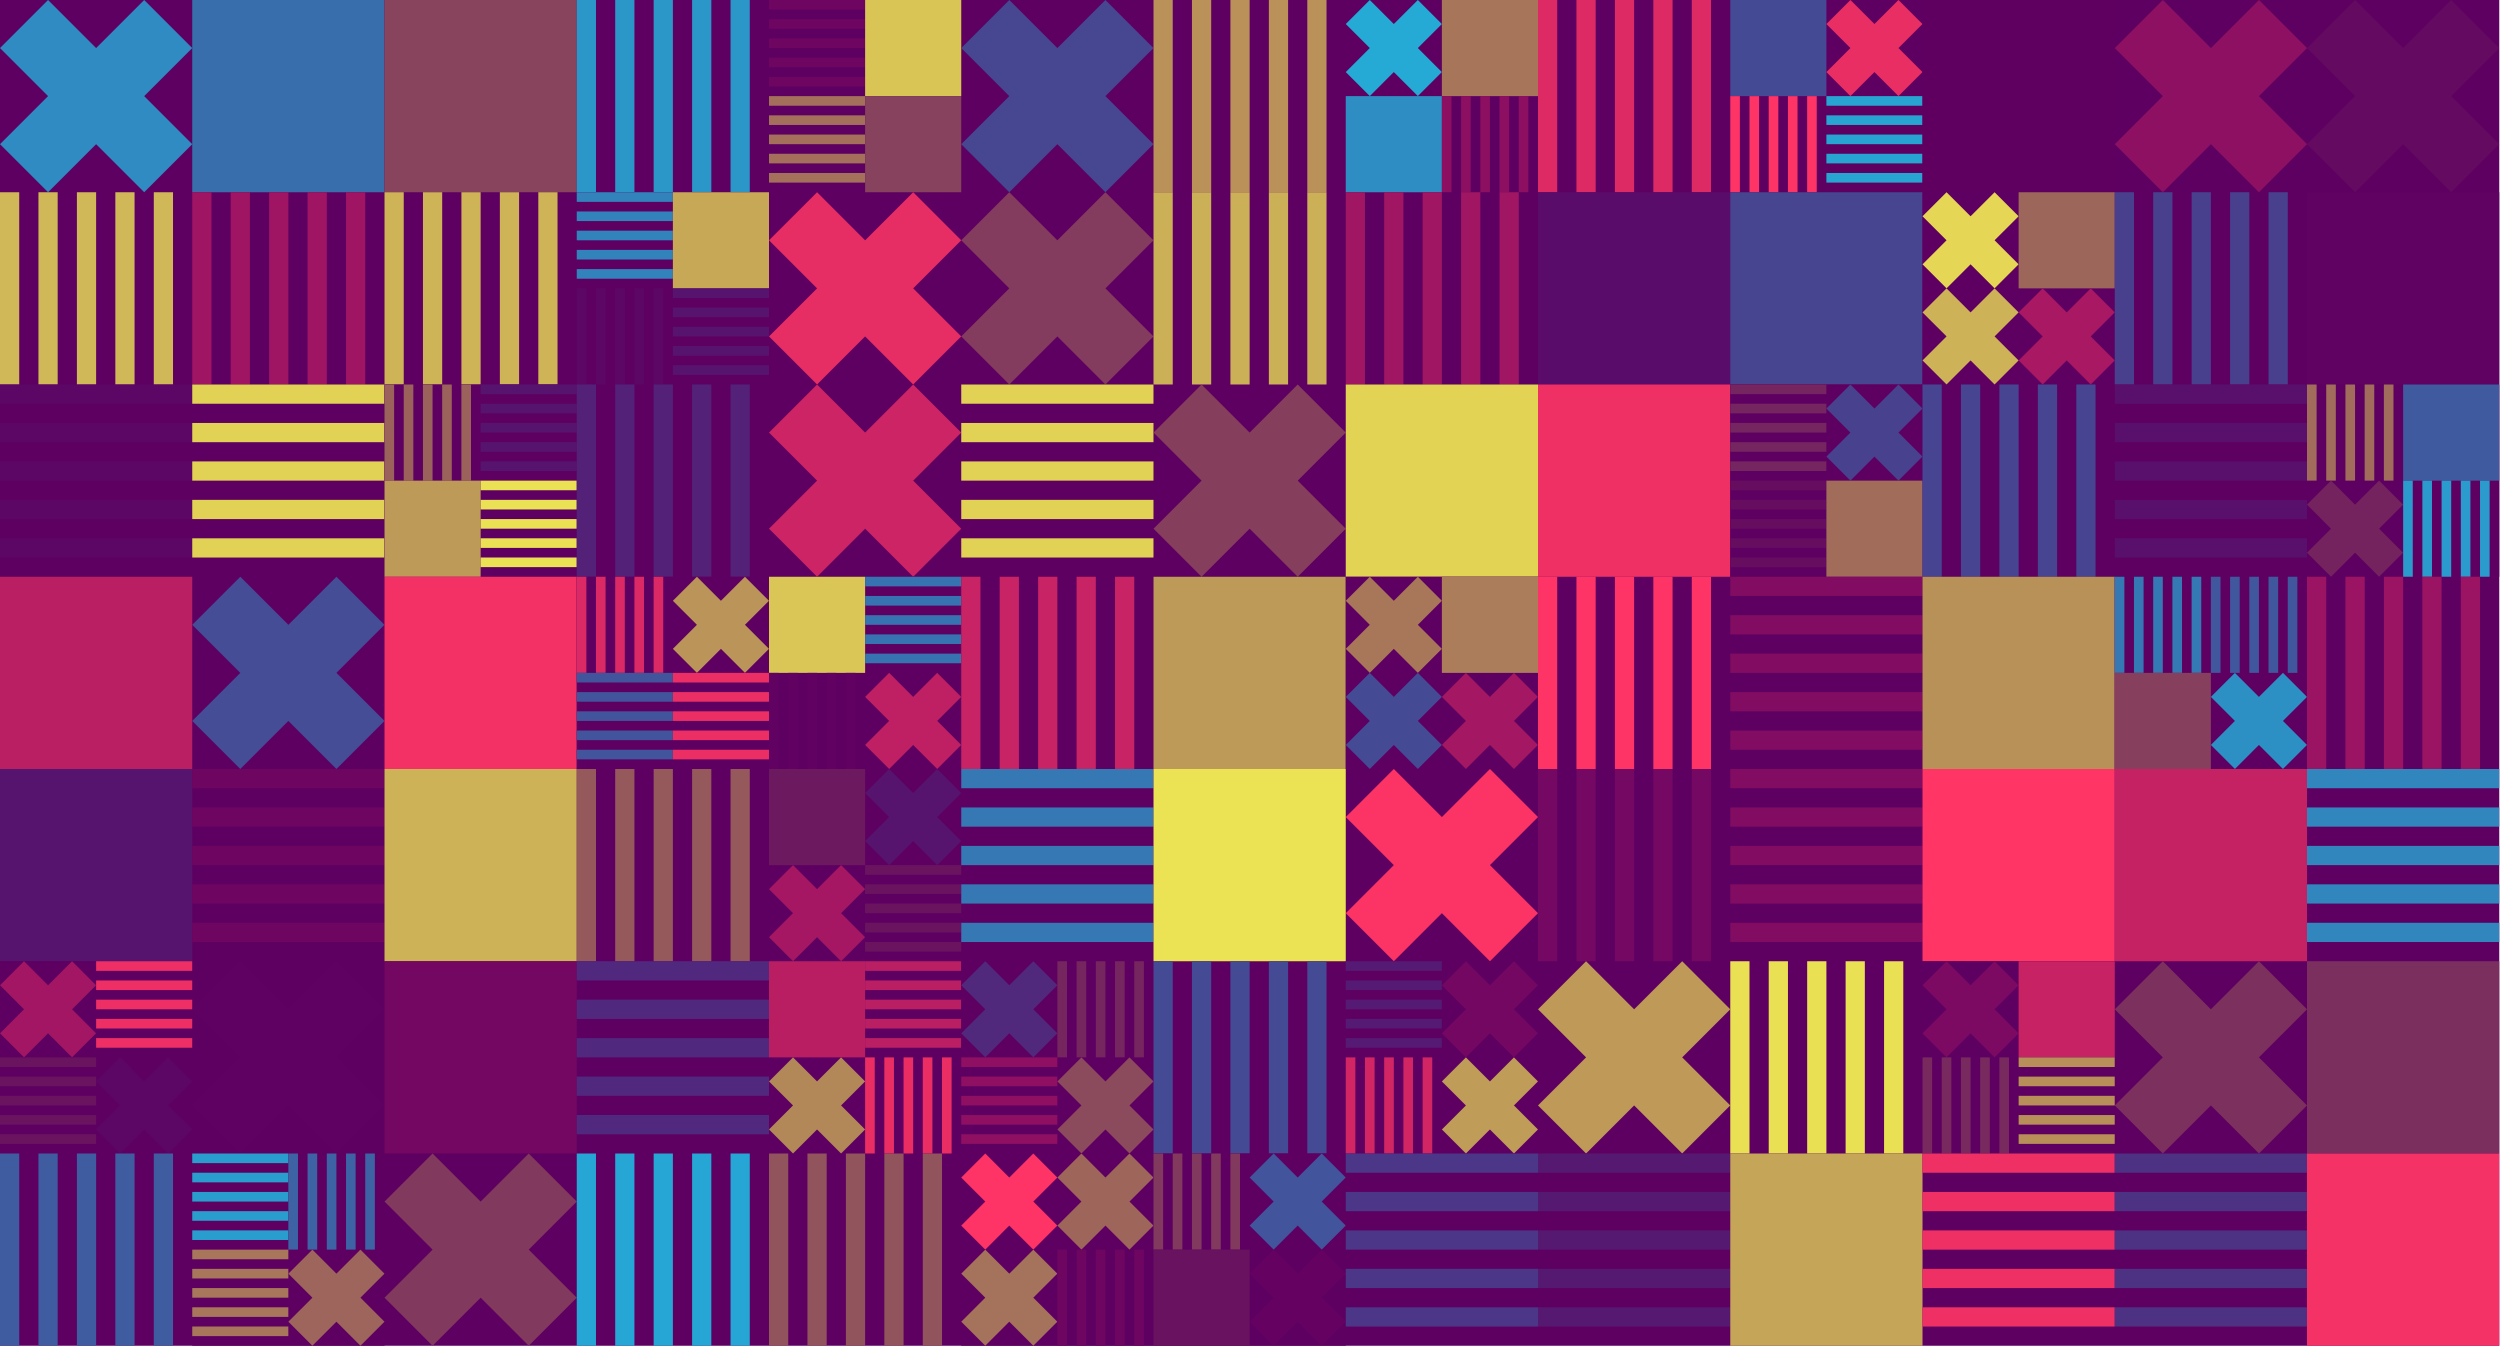<?xml version="1.0" standalone="no"?><svg xmlns:xlink="http://www.w3.org/1999/xlink" xmlns="http://www.w3.org/2000/svg" viewBox="0 0 1000 538.466" preserveAspectRatio="xMaxYMax slice"><g transform="scale(1.266)"><rect x="0" y="0" width="789.657" height="425.2" fill="#5e0061"/><g transform="translate(0,0) scale(3.037) rotate(0)"><path d="M10 5L5 0L0 5L5 10L0 15L5 20L10 15L15 20L20 15L15 10L20 5L15 0L10 5Z" fill="#2f8bc1"/></g><rect x="60.74" y="0" width="60.74" height="60.74" fill="#396ead"/><rect x="121.49" y="0" width="60.74" height="60.74" fill="#88435d"/><g transform="translate(182.23,0) scale(3.037) rotate(0)"><rect width="2" height="20" fill="#2b97c9"/><rect x="4" width="2" height="20" fill="#2b97c9"/><rect x="8" width="2" height="20" fill="#2b97c9"/><rect x="12" width="2" height="20" fill="#2b97c9"/><rect x="16" width="2" height="20" fill="#2b97c9"/></g><rect x="242.971" y="0" width="60.743" height="60.743" fill="#5e0061"/><g transform="translate(242.97,0) scale(1.518) rotate(0)"><rect width="20" height="2" fill="#6e0561"/><rect y="4" width="20" height="2" fill="#6e0561"/><rect y="8" width="20" height="2" fill="#6e0561"/><rect y="12" width="20" height="2" fill="#6e0561"/><rect y="16" width="20" height="2" fill="#6e0561"/></g><rect x="273.34" y="0" width="30.37" height="30.37" fill="#d9c456"/><g transform="translate(242.97,30.37) scale(1.518) rotate(0)"><rect width="20" height="2" fill="#a4705b"/><rect y="4" width="20" height="2" fill="#a4705b"/><rect y="8" width="20" height="2" fill="#a4705b"/><rect y="12" width="20" height="2" fill="#a4705b"/><rect y="16" width="20" height="2" fill="#a4705b"/></g><rect x="273.34" y="30.37" width="30.37" height="30.37" fill="#87425d"/><g transform="translate(303.71,0) scale(3.037) rotate(0)"><path d="M10 5L5 0L0 5L5 10L0 15L5 20L10 15L15 20L20 15L15 10L20 5L15 0L10 5Z" fill="#464691"/></g><g transform="translate(364.46,0) scale(3.037) rotate(0)"><rect width="2" height="20" fill="#b99159"/><rect x="4" width="2" height="20" fill="#b99159"/><rect x="8" width="2" height="20" fill="#b99159"/><rect x="12" width="2" height="20" fill="#b99159"/><rect x="16" width="2" height="20" fill="#b99159"/></g><rect x="425.2" y="0" width="60.743" height="60.743" fill="#5e0061"/><g transform="translate(425.2,0) scale(1.518) rotate(0)"><path d="M10 5L5 0L0 5L5 10L0 15L5 20L10 15L15 20L20 15L15 10L20 5L15 0L10 5Z" fill="#25a9d5"/></g><rect x="455.57" y="0" width="30.37" height="30.37" fill="#a7755a"/><rect x="425.2" y="30.37" width="30.37" height="30.37" fill="#2e8ec3"/><g transform="translate(455.57,30.37) scale(1.518) rotate(0)"><rect width="2" height="20" fill="#8c0f62"/><rect x="4" width="2" height="20" fill="#8c0f62"/><rect x="8" width="2" height="20" fill="#8c0f62"/><rect x="12" width="2" height="20" fill="#8c0f62"/><rect x="16" width="2" height="20" fill="#8c0f62"/></g><g transform="translate(485.94,0) scale(3.037) rotate(0)"><rect width="2" height="20" fill="#dd2a64"/><rect x="4" width="2" height="20" fill="#dd2a64"/><rect x="8" width="2" height="20" fill="#dd2a64"/><rect x="12" width="2" height="20" fill="#dd2a64"/><rect x="16" width="2" height="20" fill="#dd2a64"/></g><rect x="546.686" y="0" width="60.743" height="60.743" fill="#5e0061"/><rect x="546.69" y="0" width="30.37" height="30.37" fill="#454a94"/><g transform="translate(577.06,0) scale(1.518) rotate(0)"><path d="M10 5L5 0L0 5L5 10L0 15L5 20L10 15L15 20L20 15L15 10L20 5L15 0L10 5Z" fill="#e92e64"/></g><g transform="translate(546.69,30.37) scale(1.518) rotate(0)"><rect width="2" height="20" fill="#fd3465"/><rect x="4" width="2" height="20" fill="#fd3465"/><rect x="8" width="2" height="20" fill="#fd3465"/><rect x="12" width="2" height="20" fill="#fd3465"/><rect x="16" width="2" height="20" fill="#fd3465"/></g><g transform="translate(577.06,30.37) scale(1.518) rotate(0)"><rect width="20" height="2" fill="#27a4d2"/><rect y="4" width="20" height="2" fill="#27a4d2"/><rect y="8" width="20" height="2" fill="#27a4d2"/><rect y="12" width="20" height="2" fill="#27a4d2"/><rect y="16" width="20" height="2" fill="#27a4d2"/></g><rect x="607.43" y="0" width="60.74" height="60.74" fill="#5f0061"/><g transform="translate(668.17,0) scale(3.037) rotate(0)"><path d="M10 5L5 0L0 5L5 10L0 15L5 20L10 15L15 20L20 15L15 10L20 5L15 0L10 5Z" fill="#8e1062"/></g><g transform="translate(728.91,0) scale(3.037) rotate(0)"><path d="M10 5L5 0L0 5L5 10L0 15L5 20L10 15L15 20L20 15L15 10L20 5L15 0L10 5Z" fill="#640a60"/></g><g transform="translate(0,60.74) scale(3.037) rotate(0)"><rect width="2" height="20" fill="#d0b757"/><rect x="4" width="2" height="20" fill="#d0b757"/><rect x="8" width="2" height="20" fill="#d0b757"/><rect x="12" width="2" height="20" fill="#d0b757"/><rect x="16" width="2" height="20" fill="#d0b757"/></g><g transform="translate(60.74,60.74) scale(3.037) rotate(0)"><rect width="2" height="20" fill="#9f1563"/><rect x="4" width="2" height="20" fill="#9f1563"/><rect x="8" width="2" height="20" fill="#9f1563"/><rect x="12" width="2" height="20" fill="#9f1563"/><rect x="16" width="2" height="20" fill="#9f1563"/></g><g transform="translate(121.49,60.74) scale(3.037) rotate(0)"><rect width="2" height="20" fill="#ceb357"/><rect x="4" width="2" height="20" fill="#ceb357"/><rect x="8" width="2" height="20" fill="#ceb357"/><rect x="12" width="2" height="20" fill="#ceb357"/><rect x="16" width="2" height="20" fill="#ceb357"/></g><rect x="182.229" y="60.743" width="60.743" height="60.743" fill="#5e0061"/><g transform="translate(182.23,60.74) scale(1.518) rotate(0)"><rect width="20" height="2" fill="#3283bc"/><rect y="4" width="20" height="2" fill="#3283bc"/><rect y="8" width="20" height="2" fill="#3283bc"/><rect y="12" width="20" height="2" fill="#3283bc"/><rect y="16" width="20" height="2" fill="#3283bc"/></g><rect x="212.6" y="60.74" width="30.37" height="30.37" fill="#c7a857"/><g transform="translate(182.23,91.11) scale(1.518) rotate(0)"><rect width="2" height="20" fill="#5c0766"/><rect x="4" width="2" height="20" fill="#5c0766"/><rect x="8" width="2" height="20" fill="#5c0766"/><rect x="12" width="2" height="20" fill="#5c0766"/><rect x="16" width="2" height="20" fill="#5c0766"/></g><g transform="translate(212.6,91.11) scale(1.518) rotate(0)"><rect width="20" height="2" fill="#57146f"/><rect y="4" width="20" height="2" fill="#57146f"/><rect y="8" width="20" height="2" fill="#57146f"/><rect y="12" width="20" height="2" fill="#57146f"/><rect y="16" width="20" height="2" fill="#57146f"/></g><g transform="translate(242.97,60.74) scale(3.037) rotate(0)"><path d="M10 5L5 0L0 5L5 10L0 15L5 20L10 15L15 20L20 15L15 10L20 5L15 0L10 5Z" fill="#e62d64"/></g><g transform="translate(303.71,60.74) scale(3.037) rotate(0)"><path d="M10 5L5 0L0 5L5 10L0 15L5 20L10 15L15 20L20 15L15 10L20 5L15 0L10 5Z" fill="#833c5e"/></g><g transform="translate(364.46,60.74) scale(3.037) rotate(0)"><rect width="2" height="20" fill="#ccb057"/><rect x="4" width="2" height="20" fill="#ccb057"/><rect x="8" width="2" height="20" fill="#ccb057"/><rect x="12" width="2" height="20" fill="#ccb057"/><rect x="16" width="2" height="20" fill="#ccb057"/></g><g transform="translate(425.2,60.74) scale(3.037) rotate(0)"><rect width="2" height="20" fill="#a01663"/><rect x="4" width="2" height="20" fill="#a01663"/><rect x="8" width="2" height="20" fill="#a01663"/><rect x="12" width="2" height="20" fill="#a01663"/><rect x="16" width="2" height="20" fill="#a01663"/></g><rect x="485.94" y="60.74" width="60.74" height="60.74" fill="#5a0c6a"/><rect x="546.69" y="60.74" width="60.74" height="60.74" fill="#474490"/><rect x="607.429" y="60.743" width="60.743" height="60.743" fill="#5e0061"/><g transform="translate(607.43,60.74) scale(1.518) rotate(0)"><path d="M10 5L5 0L0 5L5 10L0 15L5 20L10 15L15 20L20 15L15 10L20 5L15 0L10 5Z" fill="#e5d755"/></g><rect x="637.8" y="60.74" width="30.37" height="30.37" fill="#9d665b"/><g transform="translate(607.43,91.11) scale(1.518) rotate(0)"><path d="M10 5L5 0L0 5L5 10L0 15L5 20L10 15L15 20L20 15L15 10L20 5L15 0L10 5Z" fill="#cdb257"/></g><g transform="translate(637.8,91.11) scale(1.518) rotate(0)"><path d="M10 5L5 0L0 5L5 10L0 15L5 20L10 15L15 20L20 15L15 10L20 5L15 0L10 5Z" fill="#a81863"/></g><g transform="translate(668.17,60.74) scale(3.037) rotate(0)"><rect width="2" height="20" fill="#48408d"/><rect x="4" width="2" height="20" fill="#48408d"/><rect x="8" width="2" height="20" fill="#48408d"/><rect x="12" width="2" height="20" fill="#48408d"/><rect x="16" width="2" height="20" fill="#48408d"/></g><rect x="728.91" y="60.74" width="60.74" height="60.74" fill="#5f0261"/><g transform="translate(0,121.49) scale(3.037) rotate(0)"><rect width="20" height="2" fill="#5c0766"/><rect y="4" width="20" height="2" fill="#5c0766"/><rect y="8" width="20" height="2" fill="#5c0766"/><rect y="12" width="20" height="2" fill="#5c0766"/><rect y="16" width="20" height="2" fill="#5c0766"/></g><g transform="translate(60.74,121.49) scale(3.037) rotate(0)"><rect width="20" height="2" fill="#e1d255"/><rect y="4" width="20" height="2" fill="#e1d255"/><rect y="8" width="20" height="2" fill="#e1d255"/><rect y="12" width="20" height="2" fill="#e1d255"/><rect y="16" width="20" height="2" fill="#e1d255"/></g><rect x="121.486" y="121.486" width="60.743" height="60.743" fill="#5e0061"/><g transform="translate(121.49,121.49) scale(1.518) rotate(0)"><rect width="2" height="20" fill="#9b625b"/><rect x="4" width="2" height="20" fill="#9b625b"/><rect x="8" width="2" height="20" fill="#9b625b"/><rect x="12" width="2" height="20" fill="#9b625b"/><rect x="16" width="2" height="20" fill="#9b625b"/></g><g transform="translate(151.86,121.49) scale(1.518) rotate(0)"><rect width="20" height="2" fill="#57146f"/><rect y="4" width="20" height="2" fill="#57146f"/><rect y="8" width="20" height="2" fill="#57146f"/><rect y="12" width="20" height="2" fill="#57146f"/><rect y="16" width="20" height="2" fill="#57146f"/></g><rect x="121.49" y="151.86" width="30.37" height="30.37" fill="#be9a58"/><g transform="translate(151.86,151.86) scale(1.518) rotate(0)"><rect width="20" height="2" fill="#ebe154"/><rect y="4" width="20" height="2" fill="#ebe154"/><rect y="8" width="20" height="2" fill="#ebe154"/><rect y="12" width="20" height="2" fill="#ebe154"/><rect y="16" width="20" height="2" fill="#ebe154"/></g><g transform="translate(182.23,121.49) scale(3.037) rotate(0)"><rect width="2" height="20" fill="#532278"/><rect x="4" width="2" height="20" fill="#532278"/><rect x="8" width="2" height="20" fill="#532278"/><rect x="12" width="2" height="20" fill="#532278"/><rect x="16" width="2" height="20" fill="#532278"/></g><g transform="translate(242.97,121.49) scale(3.037) rotate(0)"><path d="M10 5L5 0L0 5L5 10L0 15L5 20L10 15L15 20L20 15L15 10L20 5L15 0L10 5Z" fill="#cc2464"/></g><g transform="translate(303.71,121.49) scale(3.037) rotate(0)"><rect width="20" height="2" fill="#e1d155"/><rect y="4" width="20" height="2" fill="#e1d155"/><rect y="8" width="20" height="2" fill="#e1d155"/><rect y="12" width="20" height="2" fill="#e1d155"/><rect y="16" width="20" height="2" fill="#e1d155"/></g><g transform="translate(364.46,121.49) scale(3.037) rotate(0)"><path d="M10 5L5 0L0 5L5 10L0 15L5 20L10 15L15 20L20 15L15 10L20 5L15 0L10 5Z" fill="#853f5d"/></g><rect x="425.2" y="121.49" width="60.74" height="60.74" fill="#e2d355"/><rect x="485.94" y="121.49" width="60.74" height="60.74" fill="#ef3065"/><rect x="546.686" y="121.486" width="60.743" height="60.743" fill="#5e0061"/><g transform="translate(546.69,121.49) scale(1.518) rotate(0)"><rect width="20" height="2" fill="#75255f"/><rect y="4" width="20" height="2" fill="#75255f"/><rect y="8" width="20" height="2" fill="#75255f"/><rect y="12" width="20" height="2" fill="#75255f"/><rect y="16" width="20" height="2" fill="#75255f"/></g><g transform="translate(577.06,121.49) scale(1.518) rotate(0)"><path d="M10 5L5 0L0 5L5 10L0 15L5 20L10 15L15 20L20 15L15 10L20 5L15 0L10 5Z" fill="#48418e"/></g><g transform="translate(546.69,151.86) scale(1.518) rotate(0)"><rect width="20" height="2" fill="#660d60"/><rect y="4" width="20" height="2" fill="#660d60"/><rect y="8" width="20" height="2" fill="#660d60"/><rect y="12" width="20" height="2" fill="#660d60"/><rect y="16" width="20" height="2" fill="#660d60"/></g><rect x="577.06" y="151.86" width="30.37" height="30.37" fill="#a26c5b"/><g transform="translate(607.43,121.49) scale(3.037) rotate(0)"><rect width="2" height="20" fill="#474591"/><rect x="4" width="2" height="20" fill="#474591"/><rect x="8" width="2" height="20" fill="#474591"/><rect x="12" width="2" height="20" fill="#474591"/><rect x="16" width="2" height="20" fill="#474591"/></g><g transform="translate(668.17,121.49) scale(3.037) rotate(0)"><rect width="20" height="2" fill="#59106c"/><rect y="4" width="20" height="2" fill="#59106c"/><rect y="8" width="20" height="2" fill="#59106c"/><rect y="12" width="20" height="2" fill="#59106c"/><rect y="16" width="20" height="2" fill="#59106c"/></g><rect x="728.914" y="121.486" width="60.743" height="60.743" fill="#5e0061"/><g transform="translate(728.91,121.49) scale(1.518) rotate(0)"><rect width="2" height="20" fill="#a16c5b"/><rect x="4" width="2" height="20" fill="#a16c5b"/><rect x="8" width="2" height="20" fill="#a16c5b"/><rect x="12" width="2" height="20" fill="#a16c5b"/><rect x="16" width="2" height="20" fill="#a16c5b"/></g><rect x="759.29" y="121.49" width="30.37" height="30.37" fill="#405a9f"/><g transform="translate(728.91,151.86) scale(1.518) rotate(0)"><path d="M10 5L5 0L0 5L5 10L0 15L5 20L10 15L15 20L20 15L15 10L20 5L15 0L10 5Z" fill="#74235f"/></g><g transform="translate(759.29,151.86) scale(1.518) rotate(0)"><rect width="2" height="20" fill="#2a9bcc"/><rect x="4" width="2" height="20" fill="#2a9bcc"/><rect x="8" width="2" height="20" fill="#2a9bcc"/><rect x="12" width="2" height="20" fill="#2a9bcc"/><rect x="16" width="2" height="20" fill="#2a9bcc"/></g><rect x="0" y="182.23" width="60.74" height="60.74" fill="#bb1f63"/><g transform="translate(60.74,182.23) scale(3.037) rotate(0)"><path d="M10 5L5 0L0 5L5 10L0 15L5 20L10 15L15 20L20 15L15 10L20 5L15 0L10 5Z" fill="#444d96"/></g><rect x="121.49" y="182.23" width="60.74" height="60.74" fill="#f33165"/><rect x="182.229" y="182.229" width="60.743" height="60.743" fill="#5e0061"/><g transform="translate(182.23,182.23) scale(1.518) rotate(0)"><rect width="2" height="20" fill="#da2964"/><rect x="4" width="2" height="20" fill="#da2964"/><rect x="8" width="2" height="20" fill="#da2964"/><rect x="12" width="2" height="20" fill="#da2964"/><rect x="16" width="2" height="20" fill="#da2964"/></g><g transform="translate(212.6,182.23) scale(1.518) rotate(0)"><path d="M10 5L5 0L0 5L5 10L0 15L5 20L10 15L15 20L20 15L15 10L20 5L15 0L10 5Z" fill="#ba9459"/></g><g transform="translate(182.23,212.6) scale(1.518) rotate(0)"><rect width="20" height="2" fill="#42549b"/><rect y="4" width="20" height="2" fill="#42549b"/><rect y="8" width="20" height="2" fill="#42549b"/><rect y="12" width="20" height="2" fill="#42549b"/><rect y="16" width="20" height="2" fill="#42549b"/></g><g transform="translate(212.6,212.6) scale(1.518) rotate(0)"><rect width="20" height="2" fill="#eb2f65"/><rect y="4" width="20" height="2" fill="#eb2f65"/><rect y="8" width="20" height="2" fill="#eb2f65"/><rect y="12" width="20" height="2" fill="#eb2f65"/><rect y="16" width="20" height="2" fill="#eb2f65"/></g><rect x="242.971" y="182.229" width="60.743" height="60.743" fill="#5e0061"/><rect x="242.97" y="182.23" width="30.37" height="30.37" fill="#d9c656"/><g transform="translate(273.34,182.23) scale(1.518) rotate(0)"><rect width="20" height="2" fill="#3773b1"/><rect y="4" width="20" height="2" fill="#3773b1"/><rect y="8" width="20" height="2" fill="#3773b1"/><rect y="12" width="20" height="2" fill="#3773b1"/><rect y="16" width="20" height="2" fill="#3773b1"/></g><g transform="translate(242.97,212.6) scale(1.518) rotate(0)"><rect width="2" height="20" fill="#610161"/><rect x="4" width="2" height="20" fill="#610161"/><rect x="8" width="2" height="20" fill="#610161"/><rect x="12" width="2" height="20" fill="#610161"/><rect x="16" width="2" height="20" fill="#610161"/></g><g transform="translate(273.34,212.6) scale(1.518) rotate(0)"><path d="M10 5L5 0L0 5L5 10L0 15L5 20L10 15L15 20L20 15L15 10L20 5L15 0L10 5Z" fill="#bf2063"/></g><g transform="translate(303.71,182.23) scale(3.037) rotate(0)"><rect width="2" height="20" fill="#c82364"/><rect x="4" width="2" height="20" fill="#c82364"/><rect x="8" width="2" height="20" fill="#c82364"/><rect x="12" width="2" height="20" fill="#c82364"/><rect x="16" width="2" height="20" fill="#c82364"/></g><rect x="364.46" y="182.23" width="60.74" height="60.74" fill="#be9a58"/><rect x="425.2" y="182.229" width="60.743" height="60.743" fill="#5e0061"/><g transform="translate(425.2,182.23) scale(1.518) rotate(0)"><path d="M10 5L5 0L0 5L5 10L0 15L5 20L10 15L15 20L20 15L15 10L20 5L15 0L10 5Z" fill="#a8775a"/></g><rect x="455.57" y="182.23" width="30.37" height="30.37" fill="#ac7d5a"/><g transform="translate(425.2,212.6) scale(1.518) rotate(0)"><path d="M10 5L5 0L0 5L5 10L0 15L5 20L10 15L15 20L20 15L15 10L20 5L15 0L10 5Z" fill="#454a94"/></g><g transform="translate(455.57,212.6) scale(1.518) rotate(0)"><path d="M10 5L5 0L0 5L5 10L0 15L5 20L10 15L15 20L20 15L15 10L20 5L15 0L10 5Z" fill="#a31763"/></g><g transform="translate(485.94,182.23) scale(3.037) rotate(0)"><rect width="2" height="20" fill="#fd3465"/><rect x="4" width="2" height="20" fill="#fd3465"/><rect x="8" width="2" height="20" fill="#fd3465"/><rect x="12" width="2" height="20" fill="#fd3465"/><rect x="16" width="2" height="20" fill="#fd3465"/></g><g transform="translate(546.69,182.23) scale(3.037) rotate(0)"><rect width="20" height="2" fill="#810c62"/><rect y="4" width="20" height="2" fill="#810c62"/><rect y="8" width="20" height="2" fill="#810c62"/><rect y="12" width="20" height="2" fill="#810c62"/><rect y="16" width="20" height="2" fill="#810c62"/></g><rect x="607.43" y="182.23" width="60.74" height="60.74" fill="#b89159"/><rect x="668.171" y="182.229" width="60.743" height="60.743" fill="#5e0061"/><g transform="translate(668.17,182.23) scale(1.518) rotate(0)"><rect width="2" height="20" fill="#3579b4"/><rect x="4" width="2" height="20" fill="#3579b4"/><rect x="8" width="2" height="20" fill="#3579b4"/><rect x="12" width="2" height="20" fill="#3579b4"/><rect x="16" width="2" height="20" fill="#3579b4"/></g><g transform="translate(698.54,182.23) scale(1.518) rotate(0)"><rect width="2" height="20" fill="#41579d"/><rect x="4" width="2" height="20" fill="#41579d"/><rect x="8" width="2" height="20" fill="#41579d"/><rect x="12" width="2" height="20" fill="#41579d"/><rect x="16" width="2" height="20" fill="#41579d"/></g><rect x="668.17" y="212.6" width="30.37" height="30.37" fill="#86405d"/><g transform="translate(698.54,212.6) scale(1.518) rotate(0)"><path d="M10 5L5 0L0 5L5 10L0 15L5 20L10 15L15 20L20 15L15 10L20 5L15 0L10 5Z" fill="#2d90c4"/></g><g transform="translate(728.91,182.23) scale(3.037) rotate(0)"><rect width="2" height="20" fill="#9b1463"/><rect x="4" width="2" height="20" fill="#9b1463"/><rect x="8" width="2" height="20" fill="#9b1463"/><rect x="12" width="2" height="20" fill="#9b1463"/><rect x="16" width="2" height="20" fill="#9b1463"/></g><rect x="0" y="242.97" width="60.74" height="60.74" fill="#57146f"/><g transform="translate(60.74,242.97) scale(3.037) rotate(0)"><rect width="20" height="2" fill="#6e0561"/><rect y="4" width="20" height="2" fill="#6e0561"/><rect y="8" width="20" height="2" fill="#6e0561"/><rect y="12" width="20" height="2" fill="#6e0561"/><rect y="16" width="20" height="2" fill="#6e0561"/></g><rect x="121.49" y="242.97" width="60.74" height="60.74" fill="#cdb257"/><g transform="translate(182.23,242.97) scale(3.037) rotate(0)"><rect width="2" height="20" fill="#95595c"/><rect x="4" width="2" height="20" fill="#95595c"/><rect x="8" width="2" height="20" fill="#95595c"/><rect x="12" width="2" height="20" fill="#95595c"/><rect x="16" width="2" height="20" fill="#95595c"/></g><rect x="242.971" y="242.971" width="60.743" height="60.743" fill="#5e0061"/><rect x="242.97" y="242.97" width="30.37" height="30.37" fill="#6d1960"/><g transform="translate(273.34,242.97) scale(1.518) rotate(0)"><path d="M10 5L5 0L0 5L5 10L0 15L5 20L10 15L15 20L20 15L15 10L20 5L15 0L10 5Z" fill="#57146f"/></g><g transform="translate(242.97,273.34) scale(1.518) rotate(0)"><path d="M10 5L5 0L0 5L5 10L0 15L5 20L10 15L15 20L20 15L15 10L20 5L15 0L10 5Z" fill="#a51763"/></g><g transform="translate(273.34,273.34) scale(1.518) rotate(0)"><rect width="20" height="2" fill="#6a1460"/><rect y="4" width="20" height="2" fill="#6a1460"/><rect y="8" width="20" height="2" fill="#6a1460"/><rect y="12" width="20" height="2" fill="#6a1460"/><rect y="16" width="20" height="2" fill="#6a1460"/></g><g transform="translate(303.71,242.97) scale(3.037) rotate(0)"><rect width="20" height="2" fill="#3578b4"/><rect y="4" width="20" height="2" fill="#3578b4"/><rect y="8" width="20" height="2" fill="#3578b4"/><rect y="12" width="20" height="2" fill="#3578b4"/><rect y="16" width="20" height="2" fill="#3578b4"/></g><rect x="364.46" y="242.97" width="60.74" height="60.74" fill="#ece354"/><g transform="translate(425.2,242.97) scale(3.037) rotate(0)"><path d="M10 5L5 0L0 5L5 10L0 15L5 20L10 15L15 20L20 15L15 10L20 5L15 0L10 5Z" fill="#fb3465"/></g><g transform="translate(485.94,242.97) scale(3.037) rotate(0)"><rect width="2" height="20" fill="#750862"/><rect x="4" width="2" height="20" fill="#750862"/><rect x="8" width="2" height="20" fill="#750862"/><rect x="12" width="2" height="20" fill="#750862"/><rect x="16" width="2" height="20" fill="#750862"/></g><g transform="translate(546.69,242.97) scale(3.037) rotate(0)"><rect width="20" height="2" fill="#820c62"/><rect y="4" width="20" height="2" fill="#820c62"/><rect y="8" width="20" height="2" fill="#820c62"/><rect y="12" width="20" height="2" fill="#820c62"/><rect y="16" width="20" height="2" fill="#820c62"/></g><rect x="607.43" y="242.97" width="60.74" height="60.74" fill="#fe3565"/><rect x="668.17" y="242.97" width="60.74" height="60.74" fill="#c52264"/><g transform="translate(728.91,242.97) scale(3.037) rotate(0)"><rect width="20" height="2" fill="#3186be"/><rect y="4" width="20" height="2" fill="#3186be"/><rect y="8" width="20" height="2" fill="#3186be"/><rect y="12" width="20" height="2" fill="#3186be"/><rect y="16" width="20" height="2" fill="#3186be"/></g><rect x="0" y="303.714" width="60.743" height="60.743" fill="#5e0061"/><g transform="translate(0,303.71) scale(1.518) rotate(0)"><path d="M10 5L5 0L0 5L5 10L0 15L5 20L10 15L15 20L20 15L15 10L20 5L15 0L10 5Z" fill="#a21663"/></g><g transform="translate(30.37,303.71) scale(1.518) rotate(0)"><rect width="20" height="2" fill="#ed2f65"/><rect y="4" width="20" height="2" fill="#ed2f65"/><rect y="8" width="20" height="2" fill="#ed2f65"/><rect y="12" width="20" height="2" fill="#ed2f65"/><rect y="16" width="20" height="2" fill="#ed2f65"/></g><g transform="translate(0,334.09) scale(1.518) rotate(0)"><rect width="20" height="2" fill="#6a1460"/><rect y="4" width="20" height="2" fill="#6a1460"/><rect y="8" width="20" height="2" fill="#6a1460"/><rect y="12" width="20" height="2" fill="#6a1460"/><rect y="16" width="20" height="2" fill="#6a1460"/></g><g transform="translate(30.37,334.09) scale(1.518) rotate(0)"><path d="M10 5L5 0L0 5L5 10L0 15L5 20L10 15L15 20L20 15L15 10L20 5L15 0L10 5Z" fill="#5c0766"/></g><g transform="translate(60.74,303.71) scale(3.037) rotate(0)"><path d="M10 5L5 0L0 5L5 10L0 15L5 20L10 15L15 20L20 15L15 10L20 5L15 0L10 5Z" fill="#5e0162"/></g><rect x="121.49" y="303.71" width="60.74" height="60.74" fill="#740762"/><g transform="translate(182.23,303.71) scale(3.037) rotate(0)"><rect width="20" height="2" fill="#50297e"/><rect y="4" width="20" height="2" fill="#50297e"/><rect y="8" width="20" height="2" fill="#50297e"/><rect y="12" width="20" height="2" fill="#50297e"/><rect y="16" width="20" height="2" fill="#50297e"/></g><rect x="242.971" y="303.714" width="60.743" height="60.743" fill="#5e0061"/><rect x="242.97" y="303.71" width="30.37" height="30.37" fill="#b91e63"/><g transform="translate(273.34,303.71) scale(1.518) rotate(0)"><rect width="20" height="2" fill="#bb1f63"/><rect y="4" width="20" height="2" fill="#bb1f63"/><rect y="8" width="20" height="2" fill="#bb1f63"/><rect y="12" width="20" height="2" fill="#bb1f63"/><rect y="16" width="20" height="2" fill="#bb1f63"/></g><g transform="translate(242.97,334.09) scale(1.518) rotate(0)"><path d="M10 5L5 0L0 5L5 10L0 15L5 20L10 15L15 20L20 15L15 10L20 5L15 0L10 5Z" fill="#b38859"/></g><g transform="translate(273.34,334.09) scale(1.518) rotate(0)"><rect width="2" height="20" fill="#ea2e64"/><rect x="4" width="2" height="20" fill="#ea2e64"/><rect x="8" width="2" height="20" fill="#ea2e64"/><rect x="12" width="2" height="20" fill="#ea2e64"/><rect x="16" width="2" height="20" fill="#ea2e64"/></g><rect x="303.714" y="303.714" width="60.743" height="60.743" fill="#5e0061"/><g transform="translate(303.71,303.71) scale(1.518) rotate(0)"><path d="M10 5L5 0L0 5L5 10L0 15L5 20L10 15L15 20L20 15L15 10L20 5L15 0L10 5Z" fill="#50297d"/></g><g transform="translate(334.09,303.71) scale(1.518) rotate(0)"><rect width="2" height="20" fill="#76265f"/><rect x="4" width="2" height="20" fill="#76265f"/><rect x="8" width="2" height="20" fill="#76265f"/><rect x="12" width="2" height="20" fill="#76265f"/><rect x="16" width="2" height="20" fill="#76265f"/></g><g transform="translate(303.71,334.09) scale(1.518) rotate(0)"><rect width="20" height="2" fill="#8f1062"/><rect y="4" width="20" height="2" fill="#8f1062"/><rect y="8" width="20" height="2" fill="#8f1062"/><rect y="12" width="20" height="2" fill="#8f1062"/><rect y="16" width="20" height="2" fill="#8f1062"/></g><g transform="translate(334.09,334.09) scale(1.518) rotate(0)"><path d="M10 5L5 0L0 5L5 10L0 15L5 20L10 15L15 20L20 15L15 10L20 5L15 0L10 5Z" fill="#8c4a5d"/></g><g transform="translate(364.46,303.71) scale(3.037) rotate(0)"><rect width="2" height="20" fill="#454a94"/><rect x="4" width="2" height="20" fill="#454a94"/><rect x="8" width="2" height="20" fill="#454a94"/><rect x="12" width="2" height="20" fill="#454a94"/><rect x="16" width="2" height="20" fill="#454a94"/></g><rect x="425.2" y="303.714" width="60.743" height="60.743" fill="#5e0061"/><g transform="translate(425.2,303.71) scale(1.518) rotate(0)"><rect width="20" height="2" fill="#551a73"/><rect y="4" width="20" height="2" fill="#551a73"/><rect y="8" width="20" height="2" fill="#551a73"/><rect y="12" width="20" height="2" fill="#551a73"/><rect y="16" width="20" height="2" fill="#551a73"/></g><g transform="translate(455.57,303.71) scale(1.518) rotate(0)"><path d="M10 5L5 0L0 5L5 10L0 15L5 20L10 15L15 20L20 15L15 10L20 5L15 0L10 5Z" fill="#730762"/></g><g transform="translate(425.2,334.09) scale(1.518) rotate(0)"><rect width="2" height="20" fill="#d22664"/><rect x="4" width="2" height="20" fill="#d22664"/><rect x="8" width="2" height="20" fill="#d22664"/><rect x="12" width="2" height="20" fill="#d22664"/><rect x="16" width="2" height="20" fill="#d22664"/></g><g transform="translate(455.57,334.09) scale(1.518) rotate(0)"><path d="M10 5L5 0L0 5L5 10L0 15L5 20L10 15L15 20L20 15L15 10L20 5L15 0L10 5Z" fill="#bf9c58"/></g><g transform="translate(485.94,303.71) scale(3.037) rotate(0)"><path d="M10 5L5 0L0 5L5 10L0 15L5 20L10 15L15 20L20 15L15 10L20 5L15 0L10 5Z" fill="#be9958"/></g><g transform="translate(546.69,303.71) scale(3.037) rotate(0)"><rect width="2" height="20" fill="#eae054"/><rect x="4" width="2" height="20" fill="#eae054"/><rect x="8" width="2" height="20" fill="#eae054"/><rect x="12" width="2" height="20" fill="#eae054"/><rect x="16" width="2" height="20" fill="#eae054"/></g><rect x="607.429" y="303.714" width="60.743" height="60.743" fill="#5e0061"/><g transform="translate(607.43,303.71) scale(1.518) rotate(0)"><path d="M10 5L5 0L0 5L5 10L0 15L5 20L10 15L15 20L20 15L15 10L20 5L15 0L10 5Z" fill="#7d0a62"/></g><rect x="637.8" y="303.71" width="30.37" height="30.37" fill="#c72364"/><g transform="translate(607.43,334.09) scale(1.518) rotate(0)"><rect width="2" height="20" fill="#782a5f"/><rect x="4" width="2" height="20" fill="#782a5f"/><rect x="8" width="2" height="20" fill="#782a5f"/><rect x="12" width="2" height="20" fill="#782a5f"/><rect x="16" width="2" height="20" fill="#782a5f"/></g><g transform="translate(637.8,334.09) scale(1.518) rotate(0)"><rect width="20" height="2" fill="#b88f59"/><rect y="4" width="20" height="2" fill="#b88f59"/><rect y="8" width="20" height="2" fill="#b88f59"/><rect y="12" width="20" height="2" fill="#b88f59"/><rect y="16" width="20" height="2" fill="#b88f59"/></g><g transform="translate(668.17,303.71) scale(3.037) rotate(0)"><path d="M10 5L5 0L0 5L5 10L0 15L5 20L10 15L15 20L20 15L15 10L20 5L15 0L10 5Z" fill="#7c305e"/></g><rect x="728.91" y="303.71" width="60.74" height="60.74" fill="#7b2f5e"/><g transform="translate(0,364.46) scale(3.037) rotate(0)"><rect width="2" height="20" fill="#3f5ca0"/><rect x="4" width="2" height="20" fill="#3f5ca0"/><rect x="8" width="2" height="20" fill="#3f5ca0"/><rect x="12" width="2" height="20" fill="#3f5ca0"/><rect x="16" width="2" height="20" fill="#3f5ca0"/></g><rect x="60.743" y="364.457" width="60.743" height="60.743" fill="#5e0061"/><g transform="translate(60.74,364.46) scale(1.518) rotate(0)"><rect width="20" height="2" fill="#299ece"/><rect y="4" width="20" height="2" fill="#299ece"/><rect y="8" width="20" height="2" fill="#299ece"/><rect y="12" width="20" height="2" fill="#299ece"/><rect y="16" width="20" height="2" fill="#299ece"/></g><g transform="translate(91.11,364.46) scale(1.518) rotate(0)"><rect width="2" height="20" fill="#3d63a5"/><rect x="4" width="2" height="20" fill="#3d63a5"/><rect x="8" width="2" height="20" fill="#3d63a5"/><rect x="12" width="2" height="20" fill="#3d63a5"/><rect x="16" width="2" height="20" fill="#3d63a5"/></g><g transform="translate(60.74,394.83) scale(1.518) rotate(0)"><rect width="20" height="2" fill="#a8765a"/><rect y="4" width="20" height="2" fill="#a8765a"/><rect y="8" width="20" height="2" fill="#a8765a"/><rect y="12" width="20" height="2" fill="#a8765a"/><rect y="16" width="20" height="2" fill="#a8765a"/></g><g transform="translate(91.11,394.83) scale(1.518) rotate(0)"><path d="M10 5L5 0L0 5L5 10L0 15L5 20L10 15L15 20L20 15L15 10L20 5L15 0L10 5Z" fill="#9d655b"/></g><g transform="translate(121.49,364.46) scale(3.037) rotate(0)"><path d="M10 5L5 0L0 5L5 10L0 15L5 20L10 15L15 20L20 15L15 10L20 5L15 0L10 5Z" fill="#81395e"/></g><g transform="translate(182.23,364.46) scale(3.037) rotate(0)"><rect width="2" height="20" fill="#26a6d4"/><rect x="4" width="2" height="20" fill="#26a6d4"/><rect x="8" width="2" height="20" fill="#26a6d4"/><rect x="12" width="2" height="20" fill="#26a6d4"/><rect x="16" width="2" height="20" fill="#26a6d4"/></g><g transform="translate(242.97,364.46) scale(3.037) rotate(0)"><rect width="2" height="20" fill="#92545c"/><rect x="4" width="2" height="20" fill="#92545c"/><rect x="8" width="2" height="20" fill="#92545c"/><rect x="12" width="2" height="20" fill="#92545c"/><rect x="16" width="2" height="20" fill="#92545c"/></g><rect x="303.714" y="364.457" width="60.743" height="60.743" fill="#5e0061"/><g transform="translate(303.71,364.46) scale(1.518) rotate(0)"><path d="M10 5L5 0L0 5L5 10L0 15L5 20L10 15L15 20L20 15L15 10L20 5L15 0L10 5Z" fill="#fd3465"/></g><g transform="translate(334.09,364.46) scale(1.518) rotate(0)"><path d="M10 5L5 0L0 5L5 10L0 15L5 20L10 15L15 20L20 15L15 10L20 5L15 0L10 5Z" fill="#9e665b"/></g><g transform="translate(303.71,394.83) scale(1.518) rotate(0)"><path d="M10 5L5 0L0 5L5 10L0 15L5 20L10 15L15 20L20 15L15 10L20 5L15 0L10 5Z" fill="#a5725b"/></g><g transform="translate(334.09,394.83) scale(1.518) rotate(0)"><rect width="2" height="20" fill="#6e0561"/><rect x="4" width="2" height="20" fill="#6e0561"/><rect x="8" width="2" height="20" fill="#6e0561"/><rect x="12" width="2" height="20" fill="#6e0561"/><rect x="16" width="2" height="20" fill="#6e0561"/></g><rect x="364.457" y="364.457" width="60.743" height="60.743" fill="#5e0061"/><g transform="translate(364.46,364.46) scale(1.518) rotate(0)"><rect width="2" height="20" fill="#82395e"/><rect x="4" width="2" height="20" fill="#82395e"/><rect x="8" width="2" height="20" fill="#82395e"/><rect x="12" width="2" height="20" fill="#82395e"/><rect x="16" width="2" height="20" fill="#82395e"/></g><g transform="translate(394.83,364.46) scale(1.518) rotate(0)"><path d="M10 5L5 0L0 5L5 10L0 15L5 20L10 15L15 20L20 15L15 10L20 5L15 0L10 5Z" fill="#42549b"/></g><rect x="364.46" y="394.83" width="30.37" height="30.37" fill="#691260"/><g transform="translate(394.83,394.83) scale(1.518) rotate(0)"><path d="M10 5L5 0L0 5L5 10L0 15L5 20L10 15L15 20L20 15L15 10L20 5L15 0L10 5Z" fill="#650261"/></g><g transform="translate(425.2,364.46) scale(3.037) rotate(0)"><rect width="20" height="2" fill="#4c3687"/><rect y="4" width="20" height="2" fill="#4c3687"/><rect y="8" width="20" height="2" fill="#4c3687"/><rect y="12" width="20" height="2" fill="#4c3687"/><rect y="16" width="20" height="2" fill="#4c3687"/></g><g transform="translate(485.94,364.46) scale(3.037) rotate(0)"><rect width="20" height="2" fill="#561972"/><rect y="4" width="20" height="2" fill="#561972"/><rect y="8" width="20" height="2" fill="#561972"/><rect y="12" width="20" height="2" fill="#561972"/><rect y="16" width="20" height="2" fill="#561972"/></g><rect x="546.69" y="364.46" width="60.74" height="60.74" fill="#c5a558"/><g transform="translate(607.43,364.46) scale(3.037) rotate(0)"><rect width="20" height="2" fill="#ef3065"/><rect y="4" width="20" height="2" fill="#ef3065"/><rect y="8" width="20" height="2" fill="#ef3065"/><rect y="12" width="20" height="2" fill="#ef3065"/><rect y="16" width="20" height="2" fill="#ef3065"/></g><g transform="translate(668.17,364.46) scale(3.037) rotate(0)"><rect width="20" height="2" fill="#4d3283"/><rect y="4" width="20" height="2" fill="#4d3283"/><rect y="8" width="20" height="2" fill="#4d3283"/><rect y="12" width="20" height="2" fill="#4d3283"/><rect y="16" width="20" height="2" fill="#4d3283"/></g><rect x="728.91" y="364.46" width="60.74" height="60.74" fill="#f53265"/></g></svg>